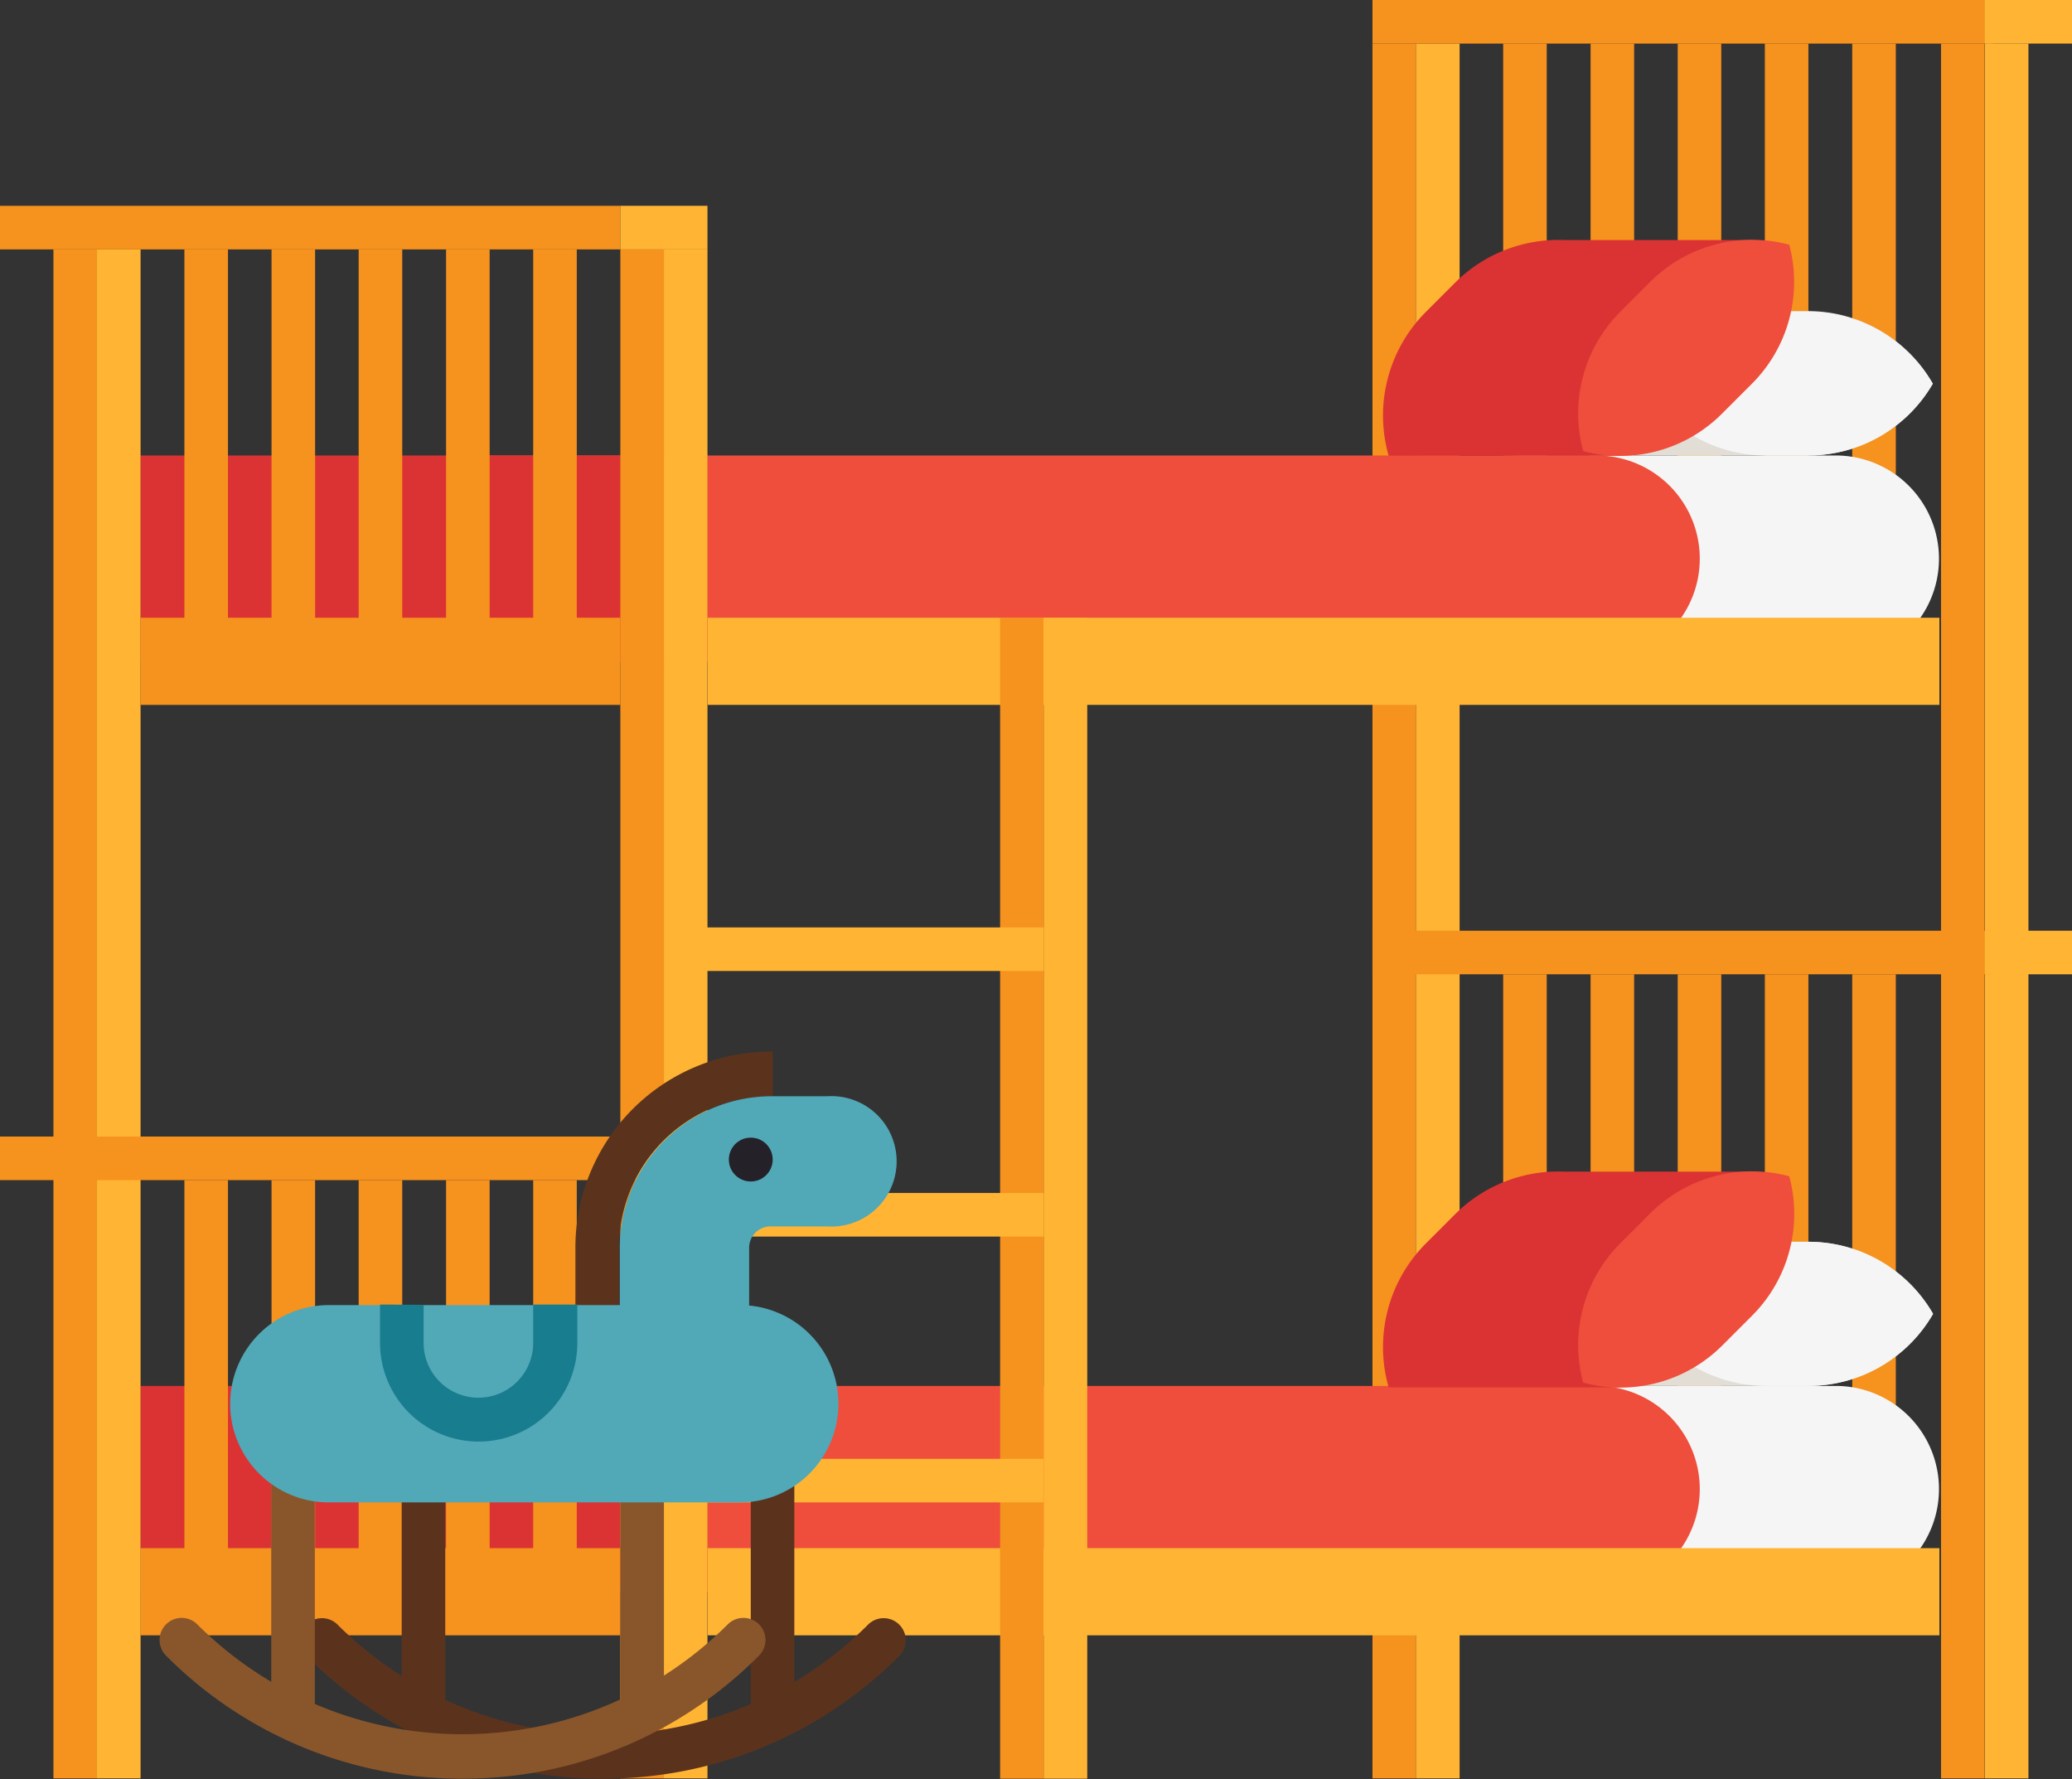 <svg xmlns="http://www.w3.org/2000/svg" viewBox="0 0 75.62 64.913"><rect x="0" y="0" width="75.62" height="64.913" fill="#333333" stroke="none"/><title>Depositphotos_79018510_04</title><g data-name="Layer 2"><path fill="#f6921e" d="M50.09 1.59h1.59v63.3h-1.59z"/><path fill="#ffb533" d="M51.68 1.59h1.59v63.3h-1.59z"/><path fill="#f6921e" d="M54.86 1.59h1.59v18.78h-1.59z"/><path fill="#f6921e" d="M58.05 1.59h1.59v18.78h-1.59z"/><path fill="#f6921e" d="M64.41 1.59H66v18.78h-1.59z"/><path fill="#f6921e" d="M67.6 1.59h1.59v18.78H67.6z"/><path fill="#f6921e" d="M61.23 1.59h1.59v18.78h-1.59z"/><path fill="#f6921e" d="M70.84 1.59h1.59v63.3h-1.59z"/><path fill="#ffb533" d="M72.44 1.59h1.59v63.3h-1.59z"/><path d="M67 16.62h-9v7.53h9a3.76 3.76 0 0 0 0-7.53z" fill="#f5f5f5"/><path d="M58.27 16.62h-41.2v7.53h41.2a3.76 3.76 0 0 0 0-7.53z" fill="#ee4e3b"/><path fill="#db3333" d="M5.13 16.62h20.69v7.51H5.13z"/><path fill="#f6921e" d="M1.95 9.1h1.59v55.79H1.95z"/><path fill="#f6921e" d="M54.86 35.55h1.59v18.78h-1.59z"/><path fill="#f6921e" d="M58.05 35.55h1.59v18.78h-1.59z"/><path fill="#f6921e" d="M64.41 35.55H66v18.78h-1.59z"/><path fill="#f6921e" d="M67.6 35.55h1.59v18.78H67.6z"/><path fill="#f6921e" d="M61.23 35.55h1.59v18.78h-1.59z"/><path d="M67 50.57h-9v7.53h9a3.76 3.76 0 0 0 0-7.53z" fill="#f5f5f5"/><path d="M58.27 50.57h-41.2v7.53h41.2a3.76 3.76 0 0 0 0-7.53z" fill="#ee4e3b"/><path fill="#db3333" d="M5.13 50.57h20.69v7.51H5.13z"/><path fill="#f6921e" d="M6.73 43.06h1.59V58.1H6.73z"/><path fill="#f6921e" d="M9.91 43.06h1.59V58.1H9.91z"/><path fill="#f6921e" d="M16.28 43.06h1.59V58.1h-1.59z"/><path fill="#f6921e" d="M19.46 43.06h1.59V58.1h-1.59z"/><path fill="#f6921e" d="M13.09 43.06h1.59V58.1h-1.59z"/><path fill="#ffb533" d="M25.83 56.49h44.95v3.18H25.83z"/><path fill="#f6921e" d="M5.13 56.49h17.51v3.18H5.13z"/><path fill="#f6921e" d="M50.09 33.96h22.64v1.59H50.09z"/><path fill="#ffb533" d="M72.44 33.96h3.18v1.59h-3.18z"/><path d="M55.55 45.31H66a5.25 5.25 0 0 1 4.55 2.63A5.25 5.25 0 0 1 66 50.57H55.55A5.25 5.25 0 0 1 51 47.94a5.25 5.25 0 0 1 4.55-2.63z" fill="#e2ded5"/><path d="M59.91 47.94a5.25 5.25 0 0 1 4.55-2.63H66a5.25 5.25 0 0 1 4.55 2.63A5.25 5.25 0 0 1 66 50.57h-1.54a5.25 5.25 0 0 1-4.55-2.63z" fill="#f5f5f5"/><path d="M52 45.41l1.11-1.11a5.33 5.33 0 0 1 4-1.55H64l-4.91 7.87h-8.41A5.35 5.35 0 0 1 52 45.41z" fill="#db3333"/><path d="M57.78 50.45a5.25 5.25 0 0 1 1.35-5.08l1.09-1.09a5.25 5.25 0 0 1 5.08-1.36A5.25 5.25 0 0 1 63.95 48l-1.09 1.09a5.25 5.25 0 0 1-5.08 1.36z" fill="#ee4e3b"/><path fill="#f6921e" d="M6.73 9.1h1.59v15.04H6.73z"/><path fill="#f6921e" d="M9.91 9.1h1.59v15.04H9.91z"/><path fill="#f6921e" d="M16.28 9.1h1.59v15.04h-1.59z"/><path fill="#f6921e" d="M19.46 9.1h1.59v15.04h-1.59z"/><path fill="#f6921e" d="M13.09 9.1h1.59v15.04h-1.59z"/><path fill="#ffb533" d="M3.54 9.1h1.59v55.79H3.54z"/><path fill="#f6921e" d="M22.64 9.1h1.59v55.79h-1.59z"/><path fill="#ffb533" d="M24.23 9.1h1.59v55.79h-1.59z"/><path fill="#f6921e" d="M0 7.51h22.64V9.1H0z"/><path fill="#ffb533" d="M22.64 7.51h3.18V9.1h-3.18z"/><path fill="#ffb533" d="M25.83 22.54h44.95v3.18H25.83z"/><path fill="#f6921e" d="M5.13 22.54h17.51v3.18H5.13z"/><path fill="#f6921e" d="M50.09 0h22.64v1.59H50.09z"/><path fill="#ffb533" d="M72.44 0h3.18v1.59h-3.18z"/><path d="M55.55 11.35H66A5.25 5.25 0 0 1 70.54 14 5.25 5.25 0 0 1 66 16.62H55.55A5.25 5.25 0 0 1 51 14a5.25 5.25 0 0 1 4.55-2.65z" fill="#e2ded5"/><path d="M59.91 14a5.25 5.25 0 0 1 4.55-2.63H66A5.25 5.25 0 0 1 70.54 14 5.25 5.25 0 0 1 66 16.62h-1.54A5.25 5.25 0 0 1 59.91 14z" fill="#f5f5f5"/><path d="M52 11.42l1.11-1.11a5.33 5.33 0 0 1 4-1.55H64l-4.91 7.87h-8.41A5.35 5.35 0 0 1 52 11.42z" fill="#db3333"/><path d="M57.78 16.46a5.25 5.25 0 0 1 1.35-5.08l1.09-1.09a5.25 5.25 0 0 1 5.08-1.36A5.25 5.25 0 0 1 63.94 14l-1.09 1.09a5.25 5.25 0 0 1-5.07 1.37z" fill="#ee4e3b"/><path fill="#f6921e" d="M36.5 22.54h1.59V64.9H36.5z"/><path fill="#ffb533" d="M38.09 22.54h1.59V64.9h-1.59z"/><path fill="#ffb533" d="M25.03 33.84h13.06v1.59H25.03z"/><path fill="#ffb533" d="M25.03 43.53h13.06v1.59H25.03z"/><path fill="#ffb533" d="M25.03 53.23h13.06v1.59H25.03z"/><path fill="#f6921e" d="M0 41.47h22.64v1.59H0z"/><path fill="#ffb533" d="M22.64 41.47h3.18v1.59h-3.18z"/><path d="M28.12 38.37h.08V40h-.08a5.54 5.54 0 0 0-5.53 5.53v3.25H21v-3.27a7.15 7.15 0 0 1 7.12-7.14z" fill="#5b331d"/><path fill="#5b331d" d="M14.66 51.38h1.59v11.57h-1.59z"/><path fill="#5b331d" d="M27.4 51.38h1.59v11.57H27.4z"/><path d="M22 64.9a15.2 15.2 0 0 1-10.82-4.48.8.8 0 0 1 1.14-1.14 13.69 13.69 0 0 0 19.36 0 .8.8 0 1 1 1.14 1.14A15.19 15.19 0 0 1 22 64.9z" fill="#5b331d"/><path fill="#89562c" d="M9.9 51.51h1.59v11.44H9.9z"/><path fill="#89562c" d="M22.64 51.51h1.59v11.44h-1.59z"/><path d="M25 53.53a2.38 2.38 0 0 1-2.38-2.38v-5.64a5.54 5.54 0 0 1 5.5-5.51h2.07a2.38 2.38 0 1 1 0 4.75h-2.07a.78.78 0 0 0-.78.78v5.64A2.38 2.38 0 0 1 25 53.53z" fill="#51a8b7"/><path d="M30.6 51.22a3.6 3.6 0 0 1-3.6 3.6H12a3.6 3.6 0 0 1 0-7.2h15a3.6 3.6 0 0 1 3.6 3.6z" fill="#51a8b7"/><path d="M15.46 47.61V49a2 2 0 0 0 4 0v-1.4h1.61V49a3.6 3.6 0 0 1-7.2 0v-1.4z" fill="#177d8f"/><path d="M16.87 64.9a15.2 15.2 0 0 1-10.81-4.49.8.8 0 1 1 1.14-1.14 13.69 13.69 0 0 0 19.36 0 .8.8 0 1 1 1.14 1.14 15.19 15.19 0 0 1-10.83 4.49z" fill="#89562c"/><circle cx="27.4" cy="42.31" r=".8" fill="#242129"/></g></svg>
